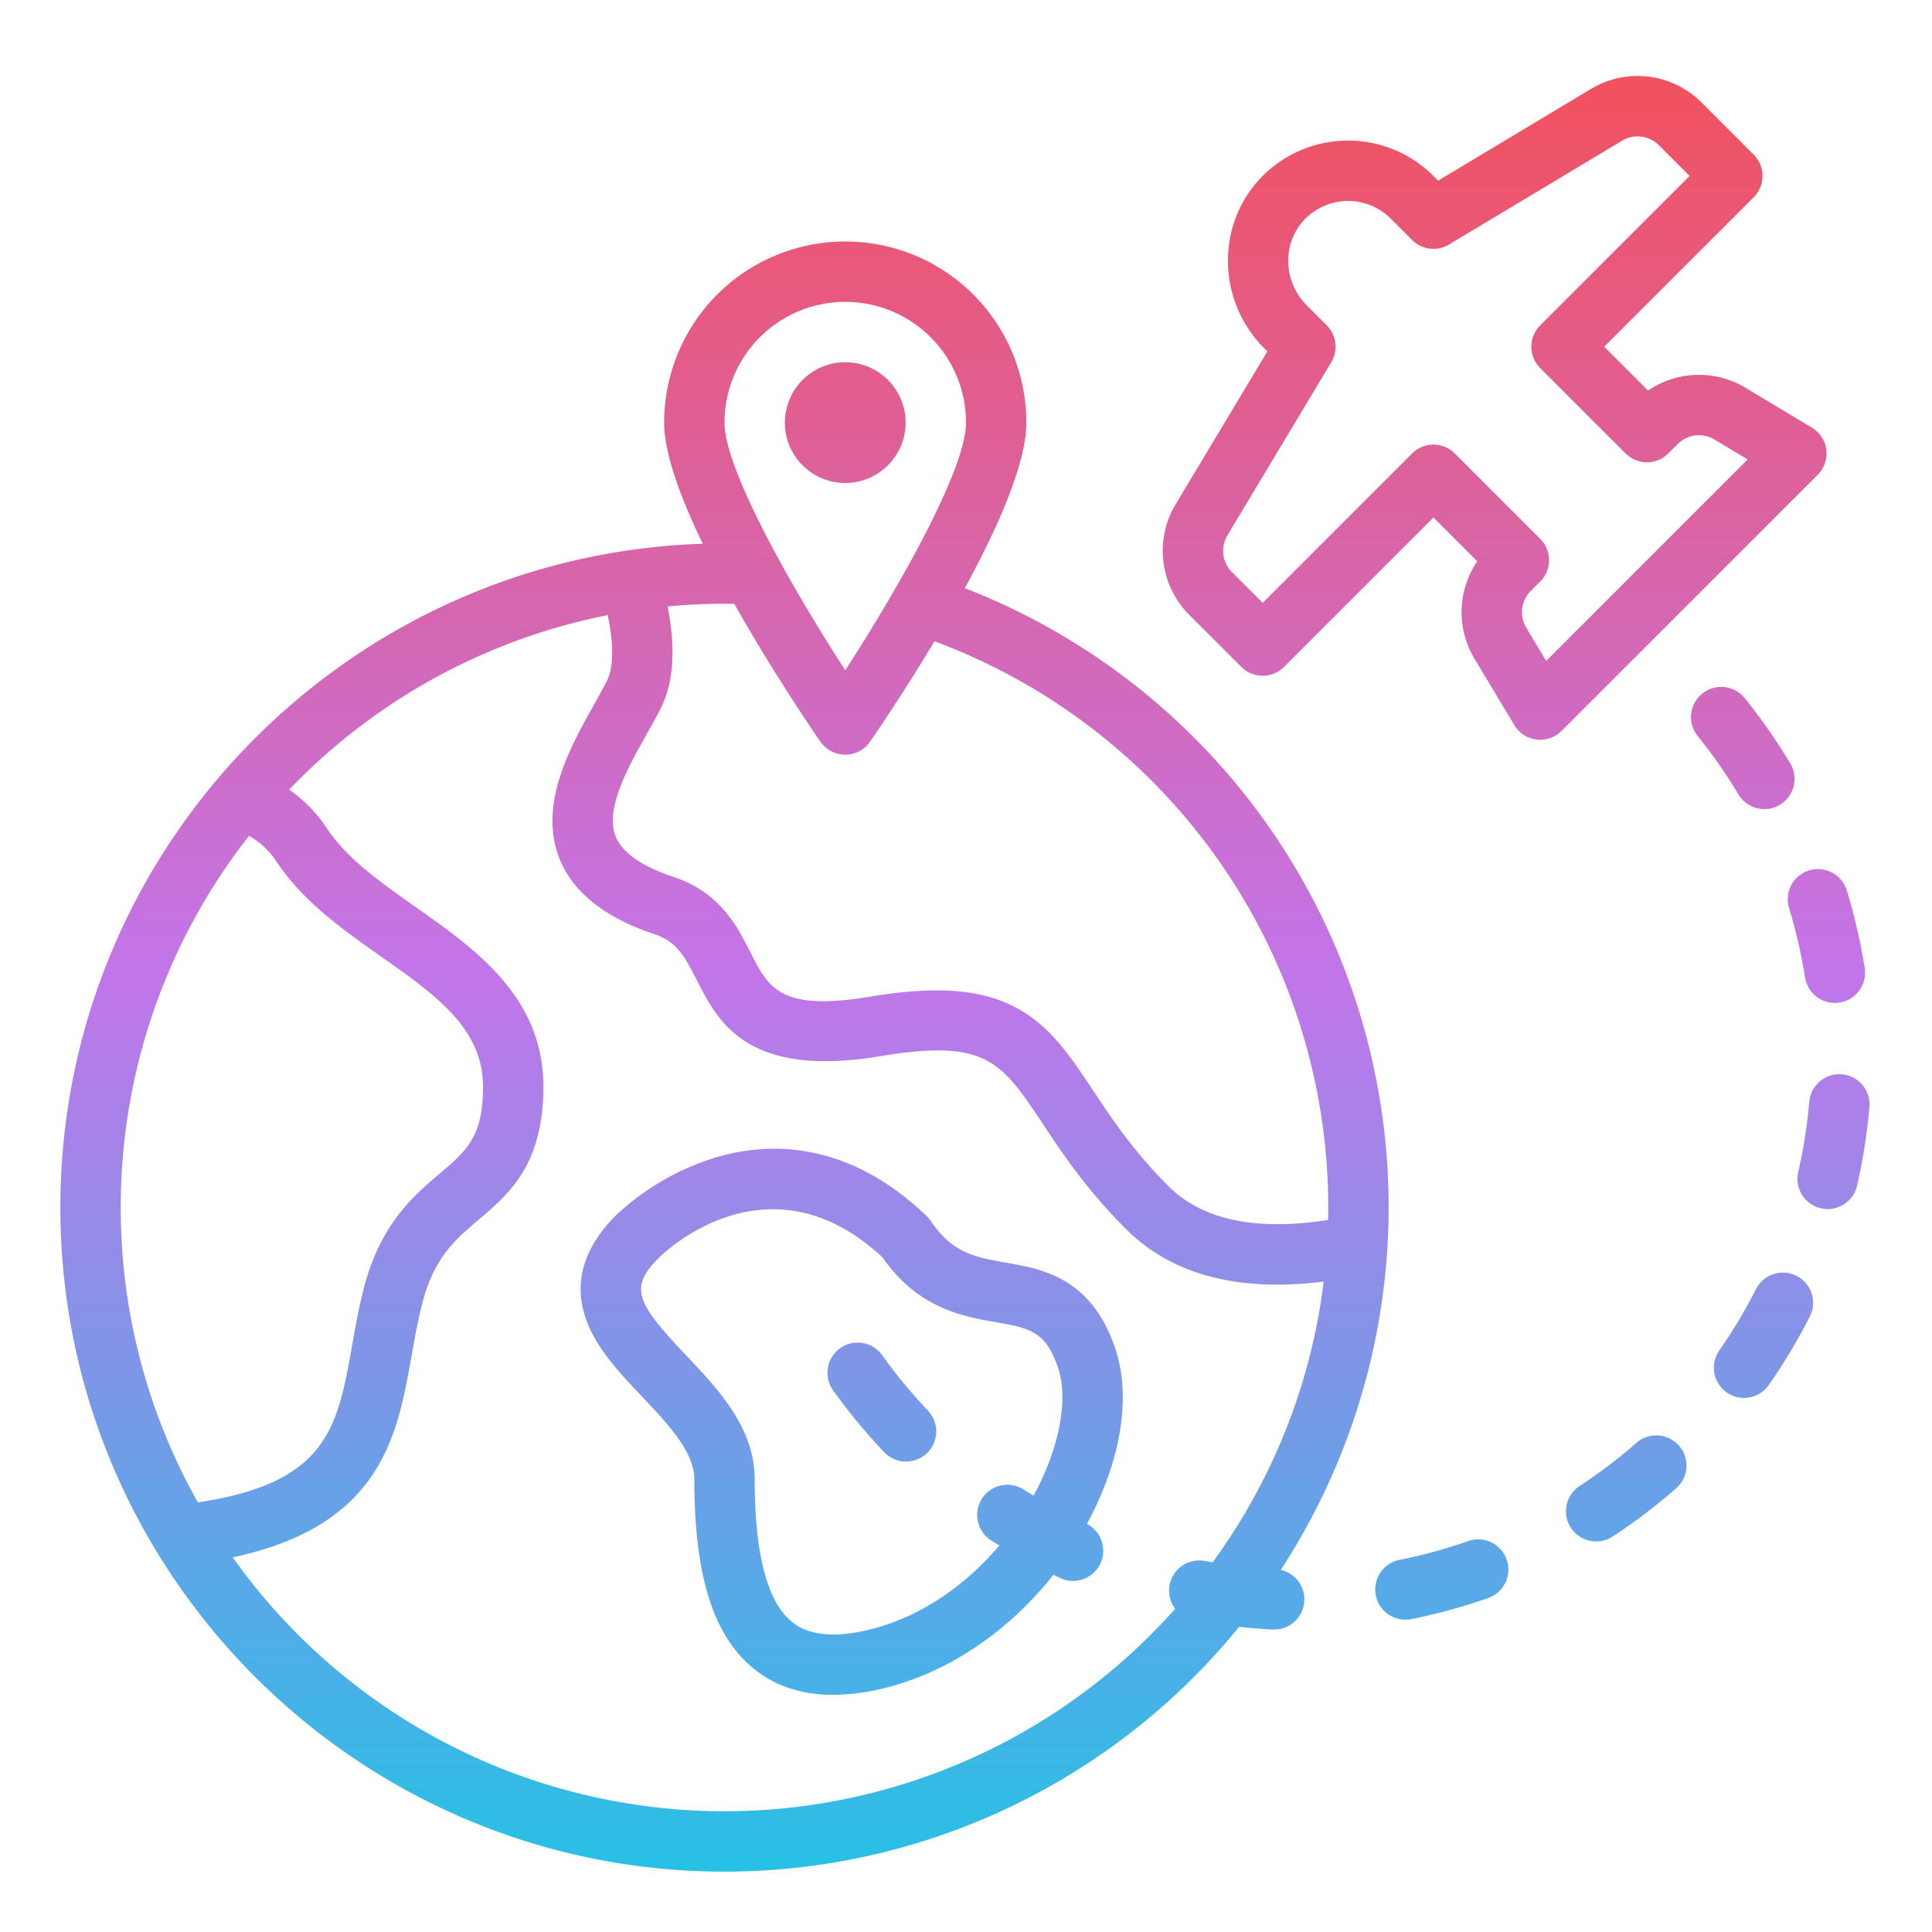 <?xml version="1.0"?>
<svg xmlns="http://www.w3.org/2000/svg" xmlns:xlink="http://www.w3.org/1999/xlink" id="Gradient" viewBox="0 0 512 512" width="512" height="512"><defs><linearGradient id="linear-gradient" x1="255.725" y1="496" x2="255.725" y2="20.137" gradientUnits="userSpaceOnUse"><stop offset="0" stop-color="#27c1e6"/><stop offset="0.5" stop-color="#c275e9"/><stop offset="1" stop-color="#f2515d"/></linearGradient></defs><path d="M245.842,373.749a8,8,0,1,1-11.605,11.013A153.115,153.115,0,0,1,220.812,368.5a8,8,0,1,1,13.012-9.31A137.319,137.319,0,0,0,245.842,373.749Zm242.3-89.042a8.008,8.008,0,0,0-8.667,7.273c-.135,1.556-.3,3.126-.488,4.67a137.534,137.534,0,0,1-2.438,13.984,8,8,0,1,0,15.6,3.561,154.163,154.163,0,0,0,2.722-15.61c.21-1.722.393-3.476.545-5.212A8,8,0,0,0,488.146,284.707ZM345.657,424.216a8,8,0,0,1-7.985,7.625c-.127,0-.253,0-.381-.008-2.963-.139-5.948-.393-8.918-.706A175.73,175.73,0,0,1,192,496C94.953,496,16,417.047,16,320c0-95.12,75.851-172.846,170.243-175.9C180.35,131.928,176,120.173,176,112a48,48,0,0,1,96,0c0,10.8-7.6,27.856-16.312,43.873a175.941,175.941,0,0,1,83.724,260.169A8,8,0,0,1,345.657,424.216ZM192,112c0,12.3,17.591,43.418,32,65.608,14.409-22.19,32-53.311,32-65.608a32,32,0,0,0-64,0Zm2.61,48.027c-.871-.014-1.743-.027-2.61-.027-5.087,0-10.115.249-15.082.716,2.2,11.089,1.62,20.106-1.764,26.866-1.108,2.214-2.406,4.529-3.78,6.98-4.933,8.8-11.072,19.747-8.272,26.987,1.685,4.356,6.875,8.011,15.428,10.862,12.295,4.1,16.791,12.968,20.405,20.1,4.754,9.381,7.9,15.576,31.75,11.6,17.528-2.921,29.478-1.991,38.747,3.015,8.929,4.823,14.129,12.654,20.151,21.721,5.026,7.569,10.723,16.147,20.074,25.5,8.959,8.96,23.184,11.946,42.3,8.946.022-1.095.042-2.19.042-3.289A160.057,160.057,0,0,0,247.634,169.946c-8,13.382-15.309,24.078-17.051,26.6a8,8,0,0,1-13.166,0C215.261,193.425,204.583,177.786,194.61,160.027ZM32,320a159,159,0,0,0,20.431,78.152c34.4-5.154,37.03-19.868,40.886-41.635.829-4.679,1.686-9.517,2.922-14.458,4.385-17.537,13.219-25.046,20.318-31.079C123.693,304.915,128,301.254,128,288c0-15.474-12.5-24.282-26.976-34.479-10.159-7.158-20.664-14.559-27.68-25.083A21.046,21.046,0,0,0,66,221.506,159.207,159.207,0,0,0,32,320ZM311.432,426.345a7.991,7.991,0,0,1,7.847-12.672c.691.129,1.394.237,2.091.355a159.114,159.114,0,0,0,29.426-74.41,99.386,99.386,0,0,1-12.344.818c-16.833,0-30.268-4.939-40.109-14.779-10.481-10.481-16.918-20.173-22.089-27.961-10.861-16.354-14.927-22.473-42.939-17.805a89.156,89.156,0,0,1-14.593,1.329c-23.173,0-29.349-12.189-34.058-21.479-3.281-6.471-5.418-10.226-11.194-12.152-13.294-4.431-21.8-11.251-25.291-20.269-5.517-14.266,3.011-29.477,9.239-40.583,1.279-2.281,2.487-4.435,3.427-6.315,1.782-3.559,1.823-9.724.209-17.407a159.9,159.9,0,0,0-84.43,46.248,37.7,37.7,0,0,1,10.029,10.295c5.363,8.044,14.215,14.28,23.586,20.882C126.063,251.589,144,264.226,144,288c0,20.654-9.075,28.367-17.081,35.171-6.45,5.482-12.02,10.216-15.158,22.769-1.1,4.4-1.908,8.959-2.689,13.368-3.755,21.2-7.973,44.976-47.4,53.407a159.81,159.81,0,0,0,249.76,13.63Zm164.676-88.226a8,8,0,0,0-10.753,3.518,135.461,135.461,0,0,1-9.689,16.192,8,8,0,1,0,13.122,9.154,151.5,151.5,0,0,0,10.838-18.111A8,8,0,0,0,476.108,338.119Zm-42.45,44.262A136.968,136.968,0,0,1,418.627,393.8a8,8,0,1,0,8.775,13.379,153.151,153.151,0,0,0,16.79-12.752,8,8,0,1,0-10.534-12.043Zm33.924-167.958a8,8,0,0,0,6.853-12.115,153.007,153.007,0,0,0-12.071-17.294,8,8,0,0,0-12.456,10.043,136.9,136.9,0,0,1,10.8,15.478A8,8,0,0,0,467.582,214.423Zm11.847,16.243a8,8,0,0,0-5.313,9.989,135.1,135.1,0,0,1,4.237,18.376,8,8,0,0,0,7.893,6.755,8.131,8.131,0,0,0,1.256-.1,8,8,0,0,0,6.656-9.149,151.246,151.246,0,0,0-4.74-20.56A8,8,0,0,0,479.429,230.666ZM389.079,408.4a135.3,135.3,0,0,1-18.176,4.98,8,8,0,1,0,3.139,15.689,151.266,151.266,0,0,0,20.333-5.571,8,8,0,0,0-5.3-15.1Zm-101.036-4.546a8,8,0,0,1-6.843,14.452c-.684-.313-1.359-.652-2.039-.975-11.644,14.748-27.3,25.518-43.932,29.819a57.945,57.945,0,0,1-14.449,2c-8.033,0-14.882-2.166-20.466-6.49C189.184,434.049,184,417.949,184,392c0-7.254-7.022-14.672-13.813-21.846-5.962-6.3-12.127-12.811-14.846-20.434-3.5-9.819-.711-19.249,8.289-28.029a67.99,67.99,0,0,1,24.935-14.611c14.061-4.474,35.358-5.481,56.958,15.132a7.992,7.992,0,0,1,1.133,1.35c5.709,8.564,12.016,9.668,20,11.067,9.554,1.673,22.639,3.965,28.931,22.841C299.852,370.257,297.1,387.159,288.043,403.856Zm-23.2,5.708c-.728-.447-1.466-.882-2.185-1.341a8,8,0,1,1,8.609-13.487c.869.555,1.756,1.085,2.639,1.62.012-.02.024-.04.035-.061,6.777-12.464,9.255-25.4,6.468-33.765-3.275-9.822-7.7-10.6-16.514-12.141-8.714-1.526-20.59-3.606-30.018-17.165-10.281-9.572-20.288-12.763-29.051-12.763-16.911,0-29.2,11.87-29.975,12.634l-.042.041c-8.326,8.116-6.108,12.176,7,26.018C190.334,368.163,200,378.374,200,392c0,20.031,3.4,32.822,10.109,38.016,4.566,3.534,11.669,4.089,21.115,1.646C243.719,428.431,255.59,420.5,264.845,409.564ZM481.706,125.823l-67.883,67.883a8,8,0,0,1-12.516-1.541l-10.544-17.572a23.962,23.962,0,0,1,.73-25.845l-11.611-11.611-39.6,39.6a8,8,0,0,1-11.313,0l-13.794-13.794a23.965,23.965,0,0,1-3.61-29.318l24.3-40.5-.852-.851c-12.492-12.492-12.831-32.8-.755-45.271a32,32,0,0,1,45.621-.373l1.241,1.24,40.5-24.3a23.963,23.963,0,0,1,29.318,3.61l13.794,13.794a8,8,0,0,1,0,11.313l-39.6,39.6,11.611,11.611a23.962,23.962,0,0,1,25.845-.73l17.572,10.544a8,8,0,0,1,1.541,12.516Zm-18.559-4.068-8.787-5.272a7.988,7.988,0,0,0-9.772,1.2l-2.481,2.481a8,8,0,0,1-11.313,0L408.167,97.539a8,8,0,0,1,0-11.313l39.6-39.6-8.138-8.137a7.991,7.991,0,0,0-9.772-1.2L384,64.8a8,8,0,0,1-9.772-1.2l-5.657-5.657a16,16,0,0,0-22.814.189c-6.036,6.234-5.778,16.474.575,22.828l5.268,5.268A8,8,0,0,1,352.8,96l-27.514,45.856a7.989,7.989,0,0,0,1.2,9.773l8.137,8.138,39.6-39.6a8,8,0,0,1,11.313,0l22.628,22.627a8,8,0,0,1,0,11.313l-2.481,2.481a7.987,7.987,0,0,0-1.2,9.772l5.272,8.787ZM240,112a16,16,0,1,0-16,16A16.019,16.019,0,0,0,240,112Z" style="fill:url(#linear-gradient)"/></svg>
